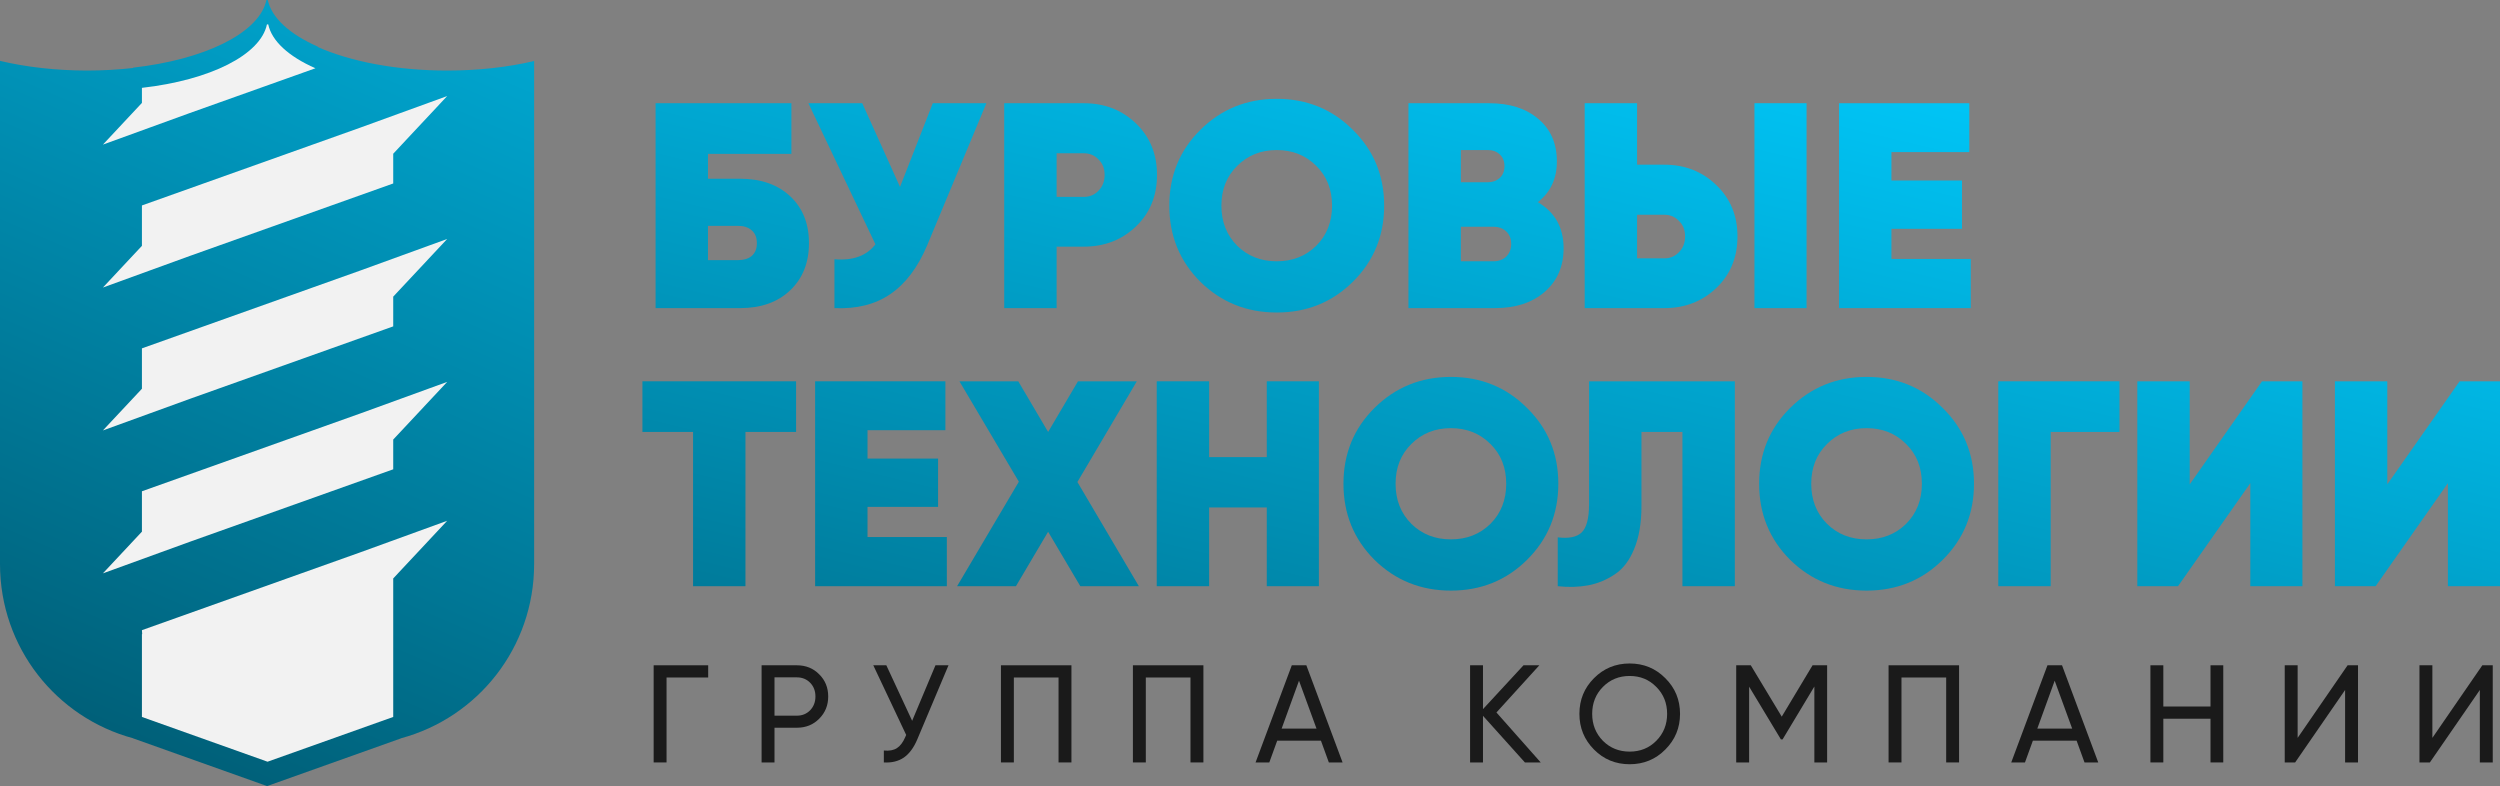 <svg width="194" height="61" viewBox="0 0 194 61" fill="none" xmlns="http://www.w3.org/2000/svg">
<rect x="0" y="0" width="194" height="61" fill="#808080" stroke="none"/>
<g clip-path="url(#clip0_1544_6472)">
<path d="M20.78 0.002H20.673C20.673 0.002 20.673 0.002 20.673 0.002C20.657 0.08 20.637 0.158 20.613 0.236C20.613 0.236 20.613 0.236 20.613 0.236C19.889 2.637 15.837 4.625 10.33 5.25V5.275C9.182 5.405 7.98 5.475 6.742 5.476C4.382 5.47 2.063 5.214 0 4.724V43.764C0 50.251 4.365 55.679 10.33 57.29V57.296L20.725 61L31.12 57.296V57.29C37.084 55.679 41.449 50.251 41.449 43.764V4.735C39.384 5.221 37.065 5.476 34.708 5.476C30.774 5.476 27.197 4.776 24.646 3.644L24.684 3.63C22.453 2.649 21.076 1.371 20.782 0.009C20.782 0.009 20.782 0.003 20.782 0L20.78 0.002Z" fill="url(#paint0_linear_1544_6472)"/>
<path d="M20.815 1.893L20.715 1.894C20.223 4.244 16.345 6.212 11.013 6.817V7.986L7.985 11.222L14.725 8.773L24.477 5.297C22.38 4.376 21.087 3.173 20.815 1.892V1.893ZM34.701 7.454L27.962 9.903L11.013 15.943V19.077L7.985 22.313L14.725 19.863L30.514 14.237V11.929L34.701 7.454ZM34.701 18.544L27.962 20.993L11.013 27.033V30.167L7.985 33.403L14.725 30.954L30.514 25.327V23.019L34.701 18.544ZM34.701 29.635L27.962 32.084L11.013 38.123V41.257L7.985 44.493L14.725 42.044L30.514 36.418V34.11L34.701 29.635ZM34.701 40.412L27.962 42.861L11.013 48.901C11.019 49.006 11.027 49.105 11.034 49.206L11.013 49.214V55.635L20.763 59.109L30.514 55.635V47.196V44.887L34.701 40.412Z" fill="#F2F2F2"/>
<path d="M57.438 13.87C59.058 13.87 60.353 14.325 61.322 15.233C62.291 16.142 62.776 17.353 62.776 18.868C62.776 20.382 62.291 21.601 61.322 22.525C60.353 23.448 59.058 23.91 57.438 23.91H50.873V8.01H61.413V11.939H54.94V13.87H57.438ZM57.279 20.185C57.718 20.185 58.067 20.079 58.324 19.867C58.597 19.64 58.733 19.307 58.733 18.868C58.733 18.428 58.597 18.095 58.324 17.868C58.067 17.641 57.718 17.527 57.279 17.527H54.94V20.185H57.279Z" fill="url(#paint1_linear_1544_6472)"/>
<path d="M72.385 8.01H76.542L71.953 19.026C71.226 20.753 70.272 22.017 69.091 22.82C67.925 23.623 66.479 23.986 64.753 23.91V20.117C66.191 20.238 67.251 19.852 67.933 18.958L62.731 8.01H66.91L69.841 14.506L72.385 8.01Z" fill="url(#paint2_linear_1544_6472)"/>
<path d="M84.106 8.01C85.711 8.01 87.059 8.532 88.149 9.577C89.239 10.622 89.784 11.954 89.784 13.575C89.784 15.195 89.239 16.528 88.149 17.573C87.059 18.618 85.711 19.14 84.106 19.14H81.993V23.91H77.927V8.01H84.106ZM84.106 15.278C84.56 15.278 84.939 15.12 85.241 14.802C85.559 14.483 85.718 14.075 85.718 13.575C85.718 13.075 85.559 12.674 85.241 12.371C84.939 12.053 84.56 11.894 84.106 11.894H81.993V15.278H84.106Z" fill="url(#paint3_linear_1544_6472)"/>
<path d="M104.981 21.866C103.375 23.456 101.407 24.251 99.075 24.251C96.743 24.251 94.766 23.456 93.146 21.866C91.541 20.261 90.738 18.292 90.738 15.96C90.738 13.628 91.541 11.667 93.146 10.077C94.766 8.471 96.743 7.669 99.075 7.669C101.407 7.669 103.375 8.471 104.981 10.077C106.601 11.667 107.411 13.628 107.411 15.96C107.411 18.292 106.601 20.261 104.981 21.866ZM96.008 19.072C96.826 19.875 97.848 20.276 99.075 20.276C100.301 20.276 101.323 19.875 102.141 19.072C102.959 18.254 103.368 17.217 103.368 15.96C103.368 14.703 102.959 13.673 102.141 12.871C101.323 12.053 100.301 11.644 99.075 11.644C97.848 11.644 96.826 12.053 96.008 12.871C95.19 13.673 94.781 14.703 94.781 15.96C94.781 17.217 95.19 18.254 96.008 19.072Z" fill="url(#paint4_linear_1544_6472)"/>
<path d="M119.336 15.687C120.669 16.475 121.335 17.664 121.335 19.254C121.335 20.662 120.851 21.79 119.881 22.638C118.912 23.486 117.618 23.91 115.997 23.91H109.296V8.01H115.566C117.156 8.01 118.428 8.418 119.382 9.236C120.336 10.039 120.813 11.137 120.813 12.53C120.813 13.863 120.321 14.915 119.336 15.687ZM115.452 11.644H113.362V14.143H115.452C115.816 14.143 116.118 14.037 116.361 13.825C116.618 13.598 116.747 13.287 116.747 12.893C116.747 12.515 116.626 12.212 116.383 11.985C116.141 11.758 115.831 11.644 115.452 11.644ZM115.884 20.276C116.292 20.276 116.626 20.155 116.883 19.913C117.141 19.655 117.269 19.329 117.269 18.936C117.269 18.527 117.141 18.201 116.883 17.959C116.626 17.717 116.292 17.596 115.884 17.596H113.362V20.276H115.884Z" fill="url(#paint5_linear_1544_6472)"/>
<path d="M122.971 23.91V8.01H127.037V12.78H129.149C130.754 12.78 132.102 13.31 133.192 14.37C134.283 15.415 134.828 16.74 134.828 18.345C134.828 19.965 134.283 21.298 133.192 22.343C132.102 23.388 130.754 23.91 129.149 23.91H122.971ZM136.145 23.91V8.01H140.189V23.91H136.145ZM127.037 20.049H129.149C129.603 20.049 129.982 19.89 130.285 19.572C130.603 19.254 130.762 18.845 130.762 18.345C130.762 17.845 130.603 17.444 130.285 17.141C129.982 16.823 129.603 16.664 129.149 16.664H127.037V20.049Z" fill="url(#paint6_linear_1544_6472)"/>
<path d="M146.775 20.094H152.931V23.91H142.709V8.01H152.818V11.803H146.775V14.007H152.25V17.755H146.775V20.094Z" fill="url(#paint7_linear_1544_6472)"/>
<path d="M61.777 29.589V33.519H57.847V45.49H53.781V33.519H49.852V29.589H61.777Z" fill="url(#paint8_linear_1544_6472)"/>
<path d="M67.319 41.674H73.475V45.49H63.253V29.589H73.362V33.383H67.319V35.586H72.794V39.334H67.319V41.674Z" fill="url(#paint9_linear_1544_6472)"/>
<path d="M88.376 45.49H83.833L81.334 41.265L78.836 45.49H74.27L79.063 37.38L74.452 29.589H79.017L81.334 33.519L83.651 29.589H88.217L83.606 37.403L88.376 45.49Z" fill="url(#paint10_linear_1544_6472)"/>
<path d="M98.302 29.589H102.346V45.49H98.302V39.379H93.828V45.49H89.762V29.589H93.828V35.472H98.302V29.589Z" fill="url(#paint11_linear_1544_6472)"/>
<path d="M118.496 43.445C116.89 45.035 114.922 45.831 112.59 45.831C110.258 45.831 108.282 45.035 106.661 43.445C105.056 41.84 104.253 39.871 104.253 37.539C104.253 35.207 105.056 33.246 106.661 31.656C108.282 30.051 110.258 29.248 112.59 29.248C114.922 29.248 116.89 30.051 118.496 31.656C120.116 33.246 120.926 35.207 120.926 37.539C120.926 39.871 120.116 41.84 118.496 43.445ZM109.523 40.651C110.341 41.454 111.363 41.855 112.59 41.855C113.816 41.855 114.838 41.454 115.656 40.651C116.474 39.834 116.883 38.796 116.883 37.539C116.883 36.282 116.474 35.253 115.656 34.45C114.838 33.632 113.816 33.224 112.59 33.224C111.363 33.224 110.341 33.632 109.523 34.45C108.706 35.253 108.297 36.282 108.297 37.539C108.297 38.796 108.706 39.834 109.523 40.651Z" fill="url(#paint12_linear_1544_6472)"/>
<path d="M120.881 45.49V41.696C121.729 41.802 122.342 41.681 122.721 41.333C123.115 40.969 123.311 40.227 123.311 39.107V29.589H134.623V45.49H130.557V33.519H127.377V39.289C127.377 40.591 127.188 41.696 126.809 42.605C126.446 43.498 125.939 44.157 125.288 44.581C124.652 45.005 123.97 45.285 123.243 45.422C122.516 45.558 121.729 45.581 120.881 45.49Z" fill="url(#paint13_linear_1544_6472)"/>
<path d="M150.751 43.445C149.146 45.035 147.177 45.831 144.845 45.831C142.513 45.831 140.537 45.035 138.917 43.445C137.311 41.84 136.509 39.871 136.509 37.539C136.509 35.207 137.311 33.246 138.917 31.656C140.537 30.051 142.513 29.248 144.845 29.248C147.177 29.248 149.146 30.051 150.751 31.656C152.371 33.246 153.182 35.207 153.182 37.539C153.182 39.871 152.371 41.84 150.751 43.445ZM141.779 40.651C142.596 41.454 143.619 41.855 144.845 41.855C146.072 41.855 147.094 41.454 147.912 40.651C148.729 39.834 149.138 38.796 149.138 37.539C149.138 36.282 148.729 35.253 147.912 34.45C147.094 33.632 146.072 33.224 144.845 33.224C143.619 33.224 142.596 33.632 141.779 34.45C140.961 35.253 140.552 36.282 140.552 37.539C140.552 38.796 140.961 39.834 141.779 40.651Z" fill="url(#paint14_linear_1544_6472)"/>
<path d="M164.471 29.589V33.519H159.133V45.49H155.067V29.589H164.471Z" fill="url(#paint15_linear_1544_6472)"/>
<path d="M174.624 45.49V37.494L169.013 45.49H165.856V29.589H169.922V37.585L175.533 29.589H178.667V45.49H174.624Z" fill="url(#paint16_linear_1544_6472)"/>
<path d="M189.956 45.49V37.494L184.346 45.49H181.188V29.589H185.254V37.585L190.865 29.589H194V45.49H189.956Z" fill="url(#paint17_linear_1544_6472)"/>
<path d="M54.955 51.626V52.574H51.724V59.165H50.723V51.626H54.955Z" fill="#1A1A1A"/>
<path d="M61.835 51.626C62.532 51.626 63.109 51.859 63.569 52.326C64.036 52.786 64.269 53.36 64.269 54.049C64.269 54.731 64.036 55.306 63.569 55.773C63.109 56.239 62.532 56.472 61.835 56.472H60.101V59.165H59.1V51.626H61.835ZM61.835 55.536C62.252 55.536 62.596 55.395 62.869 55.115C63.142 54.828 63.278 54.473 63.278 54.049C63.278 53.618 63.142 53.263 62.869 52.983C62.596 52.703 62.252 52.563 61.835 52.563H60.101V55.536H61.835Z" fill="#1A1A1A"/>
<path d="M72.592 51.626H73.604L71.181 57.377C70.908 58.023 70.56 58.494 70.136 58.788C69.713 59.075 69.196 59.201 68.586 59.165V58.239C69.002 58.282 69.34 58.221 69.598 58.056C69.856 57.891 70.072 57.607 70.244 57.205L70.32 57.032L67.767 51.626H68.779L70.783 55.934L72.592 51.626Z" fill="#1A1A1A"/>
<path d="M83.144 51.626V59.165H82.143V52.574H78.675V59.165H77.673V51.626H83.144Z" fill="#1A1A1A"/>
<path d="M93.384 51.626V59.165H92.382V52.574H88.915V59.165H87.913V51.626H93.384Z" fill="#1A1A1A"/>
<path d="M103.118 59.165L102.504 57.474H99.112L98.498 59.165H97.432L100.243 51.626H101.373L104.184 59.165H103.118ZM99.456 56.537H102.16L100.803 52.822L99.456 56.537Z" fill="#1A1A1A"/>
<path d="M119.559 59.165H118.332L115.079 55.546V59.165H114.078V51.626H115.079V55.029L118.224 51.626H119.452L116.124 55.288L119.559 59.165Z" fill="#1A1A1A"/>
<path d="M129.229 58.163C128.475 58.925 127.552 59.305 126.461 59.305C125.37 59.305 124.447 58.925 123.693 58.163C122.939 57.402 122.562 56.48 122.562 55.396C122.562 54.304 122.939 53.382 123.693 52.628C124.447 51.867 125.37 51.486 126.461 51.486C127.552 51.486 128.475 51.867 129.229 52.628C129.99 53.382 130.371 54.304 130.371 55.396C130.371 56.48 129.99 57.402 129.229 58.163ZM124.383 57.485C124.943 58.045 125.635 58.325 126.461 58.325C127.287 58.325 127.976 58.045 128.529 57.485C129.089 56.918 129.369 56.221 129.369 55.396C129.369 54.563 129.089 53.866 128.529 53.306C127.976 52.739 127.287 52.455 126.461 52.455C125.635 52.455 124.943 52.739 124.383 53.306C123.83 53.866 123.553 54.563 123.553 55.396C123.553 56.221 123.83 56.918 124.383 57.485Z" fill="#1A1A1A"/>
<path d="M141.785 51.626V59.165H140.794V53.274L138.328 57.377H138.198L135.732 53.285V59.165H134.73V51.626H135.861L138.263 55.611L140.654 51.626H141.785Z" fill="#1A1A1A"/>
<path d="M152.024 51.626V59.165H151.023V52.574H147.555V59.165H146.553V51.626H152.024Z" fill="#1A1A1A"/>
<path d="M161.758 59.165L161.144 57.474H157.752L157.138 59.165H156.072L158.883 51.626H160.013L162.824 59.165H161.758ZM158.096 56.537H160.8L159.443 52.822L158.096 56.537Z" fill="#1A1A1A"/>
<path d="M171.535 51.626H172.526V59.165H171.535V55.773H167.874V59.165H166.872V51.626H167.874V54.825H171.535V51.626Z" fill="#1A1A1A"/>
<path d="M181.98 59.165V53.543L178.103 59.165H177.295V51.626H178.297V57.259L182.174 51.626H182.981V59.165H181.98Z" fill="#1A1A1A"/>
<path d="M192.435 59.165V53.543L188.558 59.165H187.75V51.626H188.752V57.259L192.629 51.626H193.437V59.165H192.435Z" fill="#1A1A1A"/>
</g>
<defs>
<linearGradient id="paint0_linear_1544_6472" x1="6.188" y1="55.407" x2="43.746" y2="-31.283" gradientUnits="userSpaceOnUse">
<stop stop-color="#006079"/>
<stop offset="1" stop-color="#00CCFF"/>
</linearGradient>
<linearGradient id="paint1_linear_1544_6472" x1="71.245" y1="72.118" x2="91.66" y2="-12.902" gradientUnits="userSpaceOnUse">
<stop stop-color="#006079"/>
<stop offset="1" stop-color="#00CCFF"/>
</linearGradient>
<linearGradient id="paint2_linear_1544_6472" x1="71.246" y1="72.118" x2="91.66" y2="-12.902" gradientUnits="userSpaceOnUse">
<stop stop-color="#006079"/>
<stop offset="1" stop-color="#00CCFF"/>
</linearGradient>
<linearGradient id="paint3_linear_1544_6472" x1="71.246" y1="72.118" x2="91.66" y2="-12.902" gradientUnits="userSpaceOnUse">
<stop stop-color="#006079"/>
<stop offset="1" stop-color="#00CCFF"/>
</linearGradient>
<linearGradient id="paint4_linear_1544_6472" x1="71.246" y1="72.118" x2="91.66" y2="-12.902" gradientUnits="userSpaceOnUse">
<stop stop-color="#006079"/>
<stop offset="1" stop-color="#00CCFF"/>
</linearGradient>
<linearGradient id="paint5_linear_1544_6472" x1="71.246" y1="72.118" x2="91.66" y2="-12.902" gradientUnits="userSpaceOnUse">
<stop stop-color="#006079"/>
<stop offset="1" stop-color="#00CCFF"/>
</linearGradient>
<linearGradient id="paint6_linear_1544_6472" x1="71.246" y1="72.118" x2="91.66" y2="-12.902" gradientUnits="userSpaceOnUse">
<stop stop-color="#006079"/>
<stop offset="1" stop-color="#00CCFF"/>
</linearGradient>
<linearGradient id="paint7_linear_1544_6472" x1="71.245" y1="72.118" x2="91.659" y2="-12.902" gradientUnits="userSpaceOnUse">
<stop stop-color="#006079"/>
<stop offset="1" stop-color="#00CCFF"/>
</linearGradient>
<linearGradient id="paint8_linear_1544_6472" x1="71.246" y1="72.118" x2="91.66" y2="-12.902" gradientUnits="userSpaceOnUse">
<stop stop-color="#006079"/>
<stop offset="1" stop-color="#00CCFF"/>
</linearGradient>
<linearGradient id="paint9_linear_1544_6472" x1="71.246" y1="72.118" x2="91.66" y2="-12.902" gradientUnits="userSpaceOnUse">
<stop stop-color="#006079"/>
<stop offset="1" stop-color="#00CCFF"/>
</linearGradient>
<linearGradient id="paint10_linear_1544_6472" x1="71.246" y1="72.118" x2="91.66" y2="-12.902" gradientUnits="userSpaceOnUse">
<stop stop-color="#006079"/>
<stop offset="1" stop-color="#00CCFF"/>
</linearGradient>
<linearGradient id="paint11_linear_1544_6472" x1="71.246" y1="72.118" x2="91.66" y2="-12.902" gradientUnits="userSpaceOnUse">
<stop stop-color="#006079"/>
<stop offset="1" stop-color="#00CCFF"/>
</linearGradient>
<linearGradient id="paint12_linear_1544_6472" x1="71.245" y1="72.118" x2="91.66" y2="-12.902" gradientUnits="userSpaceOnUse">
<stop stop-color="#006079"/>
<stop offset="1" stop-color="#00CCFF"/>
</linearGradient>
<linearGradient id="paint13_linear_1544_6472" x1="71.246" y1="72.118" x2="91.66" y2="-12.902" gradientUnits="userSpaceOnUse">
<stop stop-color="#006079"/>
<stop offset="1" stop-color="#00CCFF"/>
</linearGradient>
<linearGradient id="paint14_linear_1544_6472" x1="71.245" y1="72.118" x2="91.66" y2="-12.903" gradientUnits="userSpaceOnUse">
<stop stop-color="#006079"/>
<stop offset="1" stop-color="#00CCFF"/>
</linearGradient>
<linearGradient id="paint15_linear_1544_6472" x1="71.245" y1="72.118" x2="91.66" y2="-12.902" gradientUnits="userSpaceOnUse">
<stop stop-color="#006079"/>
<stop offset="1" stop-color="#00CCFF"/>
</linearGradient>
<linearGradient id="paint16_linear_1544_6472" x1="71.245" y1="72.118" x2="91.66" y2="-12.902" gradientUnits="userSpaceOnUse">
<stop stop-color="#006079"/>
<stop offset="1" stop-color="#00CCFF"/>
</linearGradient>
<linearGradient id="paint17_linear_1544_6472" x1="71.245" y1="72.118" x2="91.659" y2="-12.902" gradientUnits="userSpaceOnUse">
<stop stop-color="#006079"/>
<stop offset="1" stop-color="#00CCFF"/>
</linearGradient>
<clipPath id="clip0_1544_6472">
<rect width="194" height="61" fill="white"/>
</clipPath>
</defs>
</svg>
